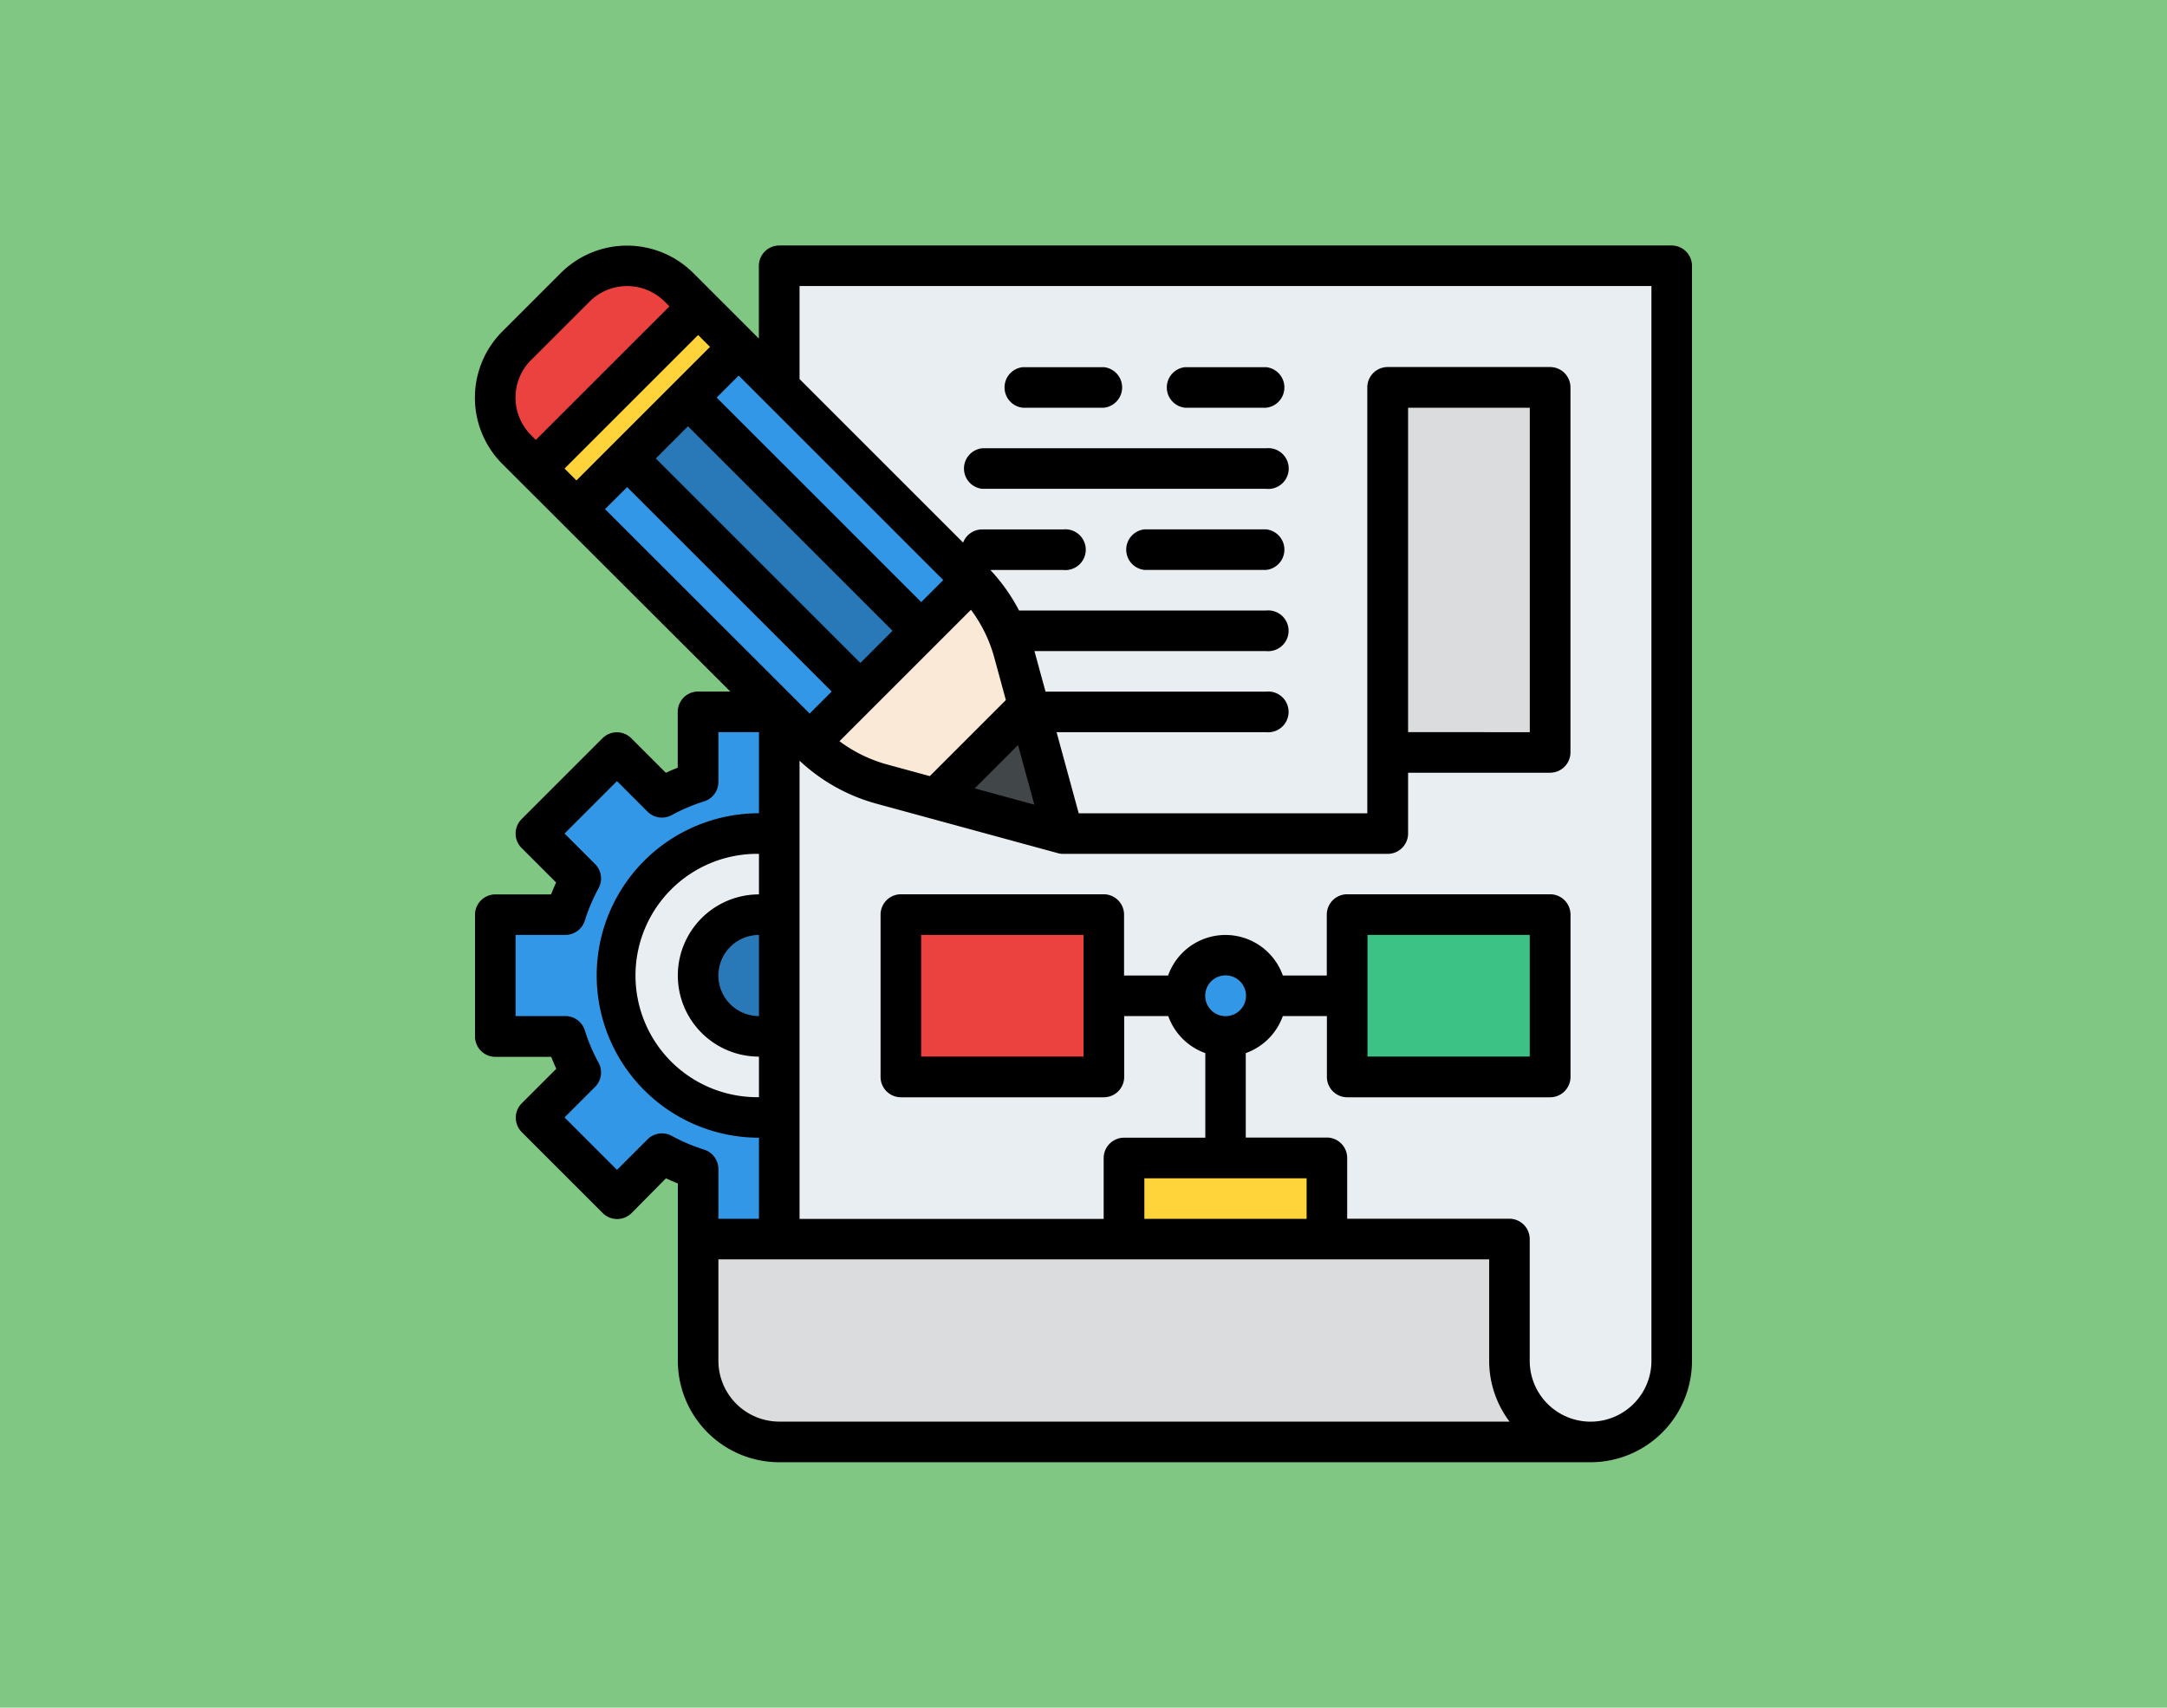 <svg xmlns="http://www.w3.org/2000/svg" width="85" height="67" viewBox="0 0 85 67">
  <g id="Grupo_1117130" data-name="Grupo 1117130" transform="translate(-179.949 -5045)">
    <rect id="Rectángulo_409847" data-name="Rectángulo 409847" width="85" height="67" transform="translate(179.949 5045)" fill="#81c784"/>
    <g id="Grupo_1117129" data-name="Grupo 1117129" transform="translate(182.581 5038.632)">
      <path id="Trazado_887860" data-name="Trazado 887860" d="M41.934,207.956a7.892,7.892,0,0,0-.6-1.419l1.763-1.763-3.182-3.182-1.763,1.763a7.892,7.892,0,0,0-1.419-.6V200H31.956v2.752a7.892,7.892,0,0,0-1.419.6l-1.763-1.763-3.182,3.182,1.763,1.763a7.892,7.892,0,0,0-.6,1.419H24v4.774h2.752a7.891,7.891,0,0,0,.6,1.419l-1.763,1.763,3.182,3.182,1.763-1.763a7.891,7.891,0,0,0,1.419.6v2.752H36.73v-2.752a7.891,7.891,0,0,0,1.419-.6l1.763,1.763,3.182-3.182-1.763-1.763a7.891,7.891,0,0,0,.6-1.419h2.752v-4.774Z" transform="translate(-7.204 -165.701)" fill="#3397e8"/>
      <ellipse id="Elipse_11733" data-name="Elipse 11733" cx="5.5" cy="6" rx="5.5" ry="6" transform="translate(21.368 38.368)" fill="#e9eef2"/>
      <ellipse id="Elipse_11734" data-name="Elipse 11734" cx="2" cy="2.5" rx="2" ry="2.5" transform="translate(25.368 42.368)" fill="#2978b8"/>
      <path id="Trazado_887861" data-name="Trazado 887861" d="M167.824,70.145a3.182,3.182,0,0,0,3.182-3.182V24H136V70.145Z" transform="translate(-108.066 -7.204)" fill="#e9eef2"/>
      <path id="Trazado_887862" data-name="Trazado 887862" d="M44.335,39.156A6.366,6.366,0,0,0,42.7,36.33L31.209,24.844A2.881,2.881,0,0,0,29.172,24h0a2.881,2.881,0,0,0-2.037.844l-2.29,2.29a2.881,2.881,0,0,0,0,4.074L36.331,42.7a6.365,6.365,0,0,0,2.826,1.64l7.121,1.942Z" transform="translate(-7.205 -7.204)" fill="#fbe9d8"/>
      <path id="Trazado_887863" data-name="Trazado 887863" d="M27.134,24.844l-2.29,2.29A2.881,2.881,0,0,0,24,29.171h0a2.881,2.881,0,0,0,.844,2.037l2.339,2.339,6.365-6.365-2.339-2.339A2.881,2.881,0,0,0,29.171,24h0a2.881,2.881,0,0,0-2.037.844Z" transform="translate(-7.204 -7.204)" fill="#eb423f"/>
      <path id="Trazado_887864" data-name="Trazado 887864" d="M104,408h31.824v4.774a3.182,3.182,0,0,0,3.182,3.182H107.182A3.182,3.182,0,0,1,104,412.774Z" transform="translate(-79.248 -353.015)" fill="#dadcde"/>
      <rect id="Rectángulo_410263" data-name="Rectángulo 410263" width="7" height="15" transform="translate(51.368 21.368)" fill="#dadcde"/>
      <path id="Trazado_887865" data-name="Trazado 887865" d="M197.72,201.356l5,1.364-1.364-5Z" transform="translate(-163.648 -163.648)" fill="#414649"/>
      <path id="Trazado_887866" data-name="Trazado 887866" d="M56,62.365l9.147,9.147,0,0,6.365-6.365,0,0L62.365,56Z" transform="translate(-36.022 -36.022)" fill="#3397e8"/>
      <rect id="Rectángulo_410264" data-name="Rectángulo 410264" width="3.375" height="13.502" transform="translate(21.569 23.956) rotate(-45)" fill="#2978b8"/>
      <circle id="Elipse_11735" data-name="Elipse 11735" cx="2" cy="2" r="2" transform="translate(43.368 43.368)" fill="#3397e8"/>
      <rect id="Rectángulo_410265" data-name="Rectángulo 410265" width="9" height="6" transform="translate(32.368 42.368)" fill="#eb423f"/>
      <rect id="Rectángulo_410266" data-name="Rectángulo 410266" width="8" height="6" transform="translate(50.368 42.368)" fill="#3dc285"/>
      <rect id="Rectángulo_410267" data-name="Rectángulo 410267" width="8" height="2" transform="translate(41.368 52.368)" fill="#ffd33a"/>
      <rect id="Rectángulo_410268" data-name="Rectángulo 410268" width="9.001" height="2.25" transform="translate(18.387 24.752) rotate(-45)" fill="#ffd33a"/>
      <path id="Trazado_887867" data-name="Trazado 887867" d="M62.941,16H27.934a.8.8,0,0,0-.8.8v2.853l-2.571-2.571a3.677,3.677,0,0,0-5.2,0l-2.29,2.29a3.677,3.677,0,0,0,0,5.2L26.013,33.5H24.752a.8.8,0,0,0-.8.8v2.189q-.236.092-.466.2l-1.358-1.358a.8.8,0,0,0-1.125,0L17.824,38.51a.8.8,0,0,0,0,1.125l1.358,1.358q-.106.23-.2.467H16.8a.8.8,0,0,0-.8.8v4.774a.8.8,0,0,0,.8.8h2.189q.092.236.2.467l-1.358,1.358a.8.8,0,0,0,0,1.125l3.182,3.182a.8.8,0,0,0,1.125,0L23.49,52.6q.23.106.466.2v6.962a3.983,3.983,0,0,0,3.978,3.978H59.758a3.982,3.982,0,0,0,3.978-3.978V16.8A.8.8,0,0,0,62.941,16ZM34.367,29.127l-.864.864-8.024-8.024.864-.864Zm3.572,8.811L35.6,37.3l1.7-1.7Zm-4.1-1.119-1.675-.457a5.579,5.579,0,0,1-1.867-.912l5.157-5.157a5.579,5.579,0,0,1,.912,1.867l.457,1.675ZM19.512,24.752l5.24-5.24.466.466-5.24,5.24Zm4.842-1.659,8.024,8.024-1.262,1.262-8.024-8.024Zm-6.152-2.6,2.29-2.29a2.085,2.085,0,0,1,2.949,0l.185.185-5.24,5.24-.185-.185A2.085,2.085,0,0,1,18.2,20.492Zm3.765,4.987L29.991,33.5l-.864.864L21.1,26.343Zm5.171,20.754a1.591,1.591,0,1,1,0-3.182Zm0-4.774a3.182,3.182,0,1,0,0,6.365v1.591a4.774,4.774,0,1,1,0-9.547Zm-3.425,9.472a.8.8,0,0,0-.944.136l-1.2,1.2-2.057-2.057,1.2-1.2a.8.8,0,0,0,.136-.944,7.1,7.1,0,0,1-.542-1.276.8.8,0,0,0-.759-.558H17.591V43.05h1.956a.8.8,0,0,0,.759-.558,7.1,7.1,0,0,1,.542-1.276.8.8,0,0,0-.136-.944l-1.2-1.2,2.057-2.057,1.2,1.2a.8.8,0,0,0,.944.136,7.106,7.106,0,0,1,1.276-.542.8.8,0,0,0,.558-.759V35.094h1.591v3.182a6.365,6.365,0,1,0,0,12.73v3.182H25.547V52.233a.8.8,0,0,0-.558-.759,7.106,7.106,0,0,1-1.276-.542Zm4.221,11.213a2.39,2.39,0,0,1-2.387-2.387V55.78H55.78v3.978a3.958,3.958,0,0,0,.8,2.387ZM44.642,45.437a.8.8,0,1,1,.8.8A.8.8,0,0,1,44.642,45.437ZM48.62,52.6v1.591H42.255V52.6Zm13.525,7.16a2.387,2.387,0,1,1-4.774,0V54.985a.8.8,0,0,0-.8-.8H50.211V51.8a.8.8,0,0,0-.8-.8H46.233V47.687a2.4,2.4,0,0,0,1.454-1.454h1.728V48.62a.8.8,0,0,0,.8.8h7.956a.8.8,0,0,0,.8-.8V42.255a.8.8,0,0,0-.8-.8H50.211a.8.8,0,0,0-.8.8v2.387H47.687a2.387,2.387,0,0,0-4.5,0H41.459V42.255a.8.8,0,0,0-.8-.8H32.708a.8.8,0,0,0-.8.8V48.62a.8.8,0,0,0,.8.8h7.956a.8.8,0,0,0,.8-.8V46.233h1.728a2.4,2.4,0,0,0,1.454,1.454v3.319H41.459a.8.8,0,0,0-.8.8v2.387H28.73V36.214A7.174,7.174,0,0,0,31.742,37.9l7.121,1.942a.793.793,0,0,0,.21.028H51.8a.8.8,0,0,0,.8-.8V36.686h5.569a.8.8,0,0,0,.8-.8V21.569a.8.8,0,0,0-.8-.8H51.8a.8.8,0,0,0-.8.8V38.277H39.68l-.868-3.182h8.216a.8.8,0,1,0,0-1.591h-8.65l-.434-1.591h9.084a.8.8,0,1,0,0-1.591H37.34a7.172,7.172,0,0,0-1.126-1.591h2.858a.8.8,0,1,0,0-1.591H35.89a.8.8,0,0,0-.744.517L28.73,21.24V17.591H62.145ZM51.007,47.824V43.05h6.365v4.774ZM39.868,43.05v4.774H33.5V43.05ZM52.6,35.094V22.365h4.774v12.73Z"/>
      <path id="Trazado_887868" data-name="Trazado 887868" d="M224.8,65.591h3.182a.8.8,0,0,0,0-1.591H224.8a.8.8,0,0,0,0,1.591Z" transform="translate(-187.314 -43.226)"/>
      <path id="Trazado_887869" data-name="Trazado 887869" d="M208.8,97.591h11.138a.8.8,0,1,0,0-1.591H208.8a.8.8,0,0,0,0,1.591Z" transform="translate(-172.905 -72.044)"/>
      <path id="Trazado_887870" data-name="Trazado 887870" d="M288.8,65.591h3.182a.8.8,0,0,0,0-1.591H288.8a.8.8,0,0,0,0,1.591Z" transform="translate(-244.949 -43.226)"/>
      <path id="Trazado_887871" data-name="Trazado 887871" d="M277.569,128H272.8a.8.8,0,0,0,0,1.591h4.774a.8.8,0,0,0,0-1.591Z" transform="translate(-230.541 -100.862)"/>
    </g>
  </g>
</svg>
